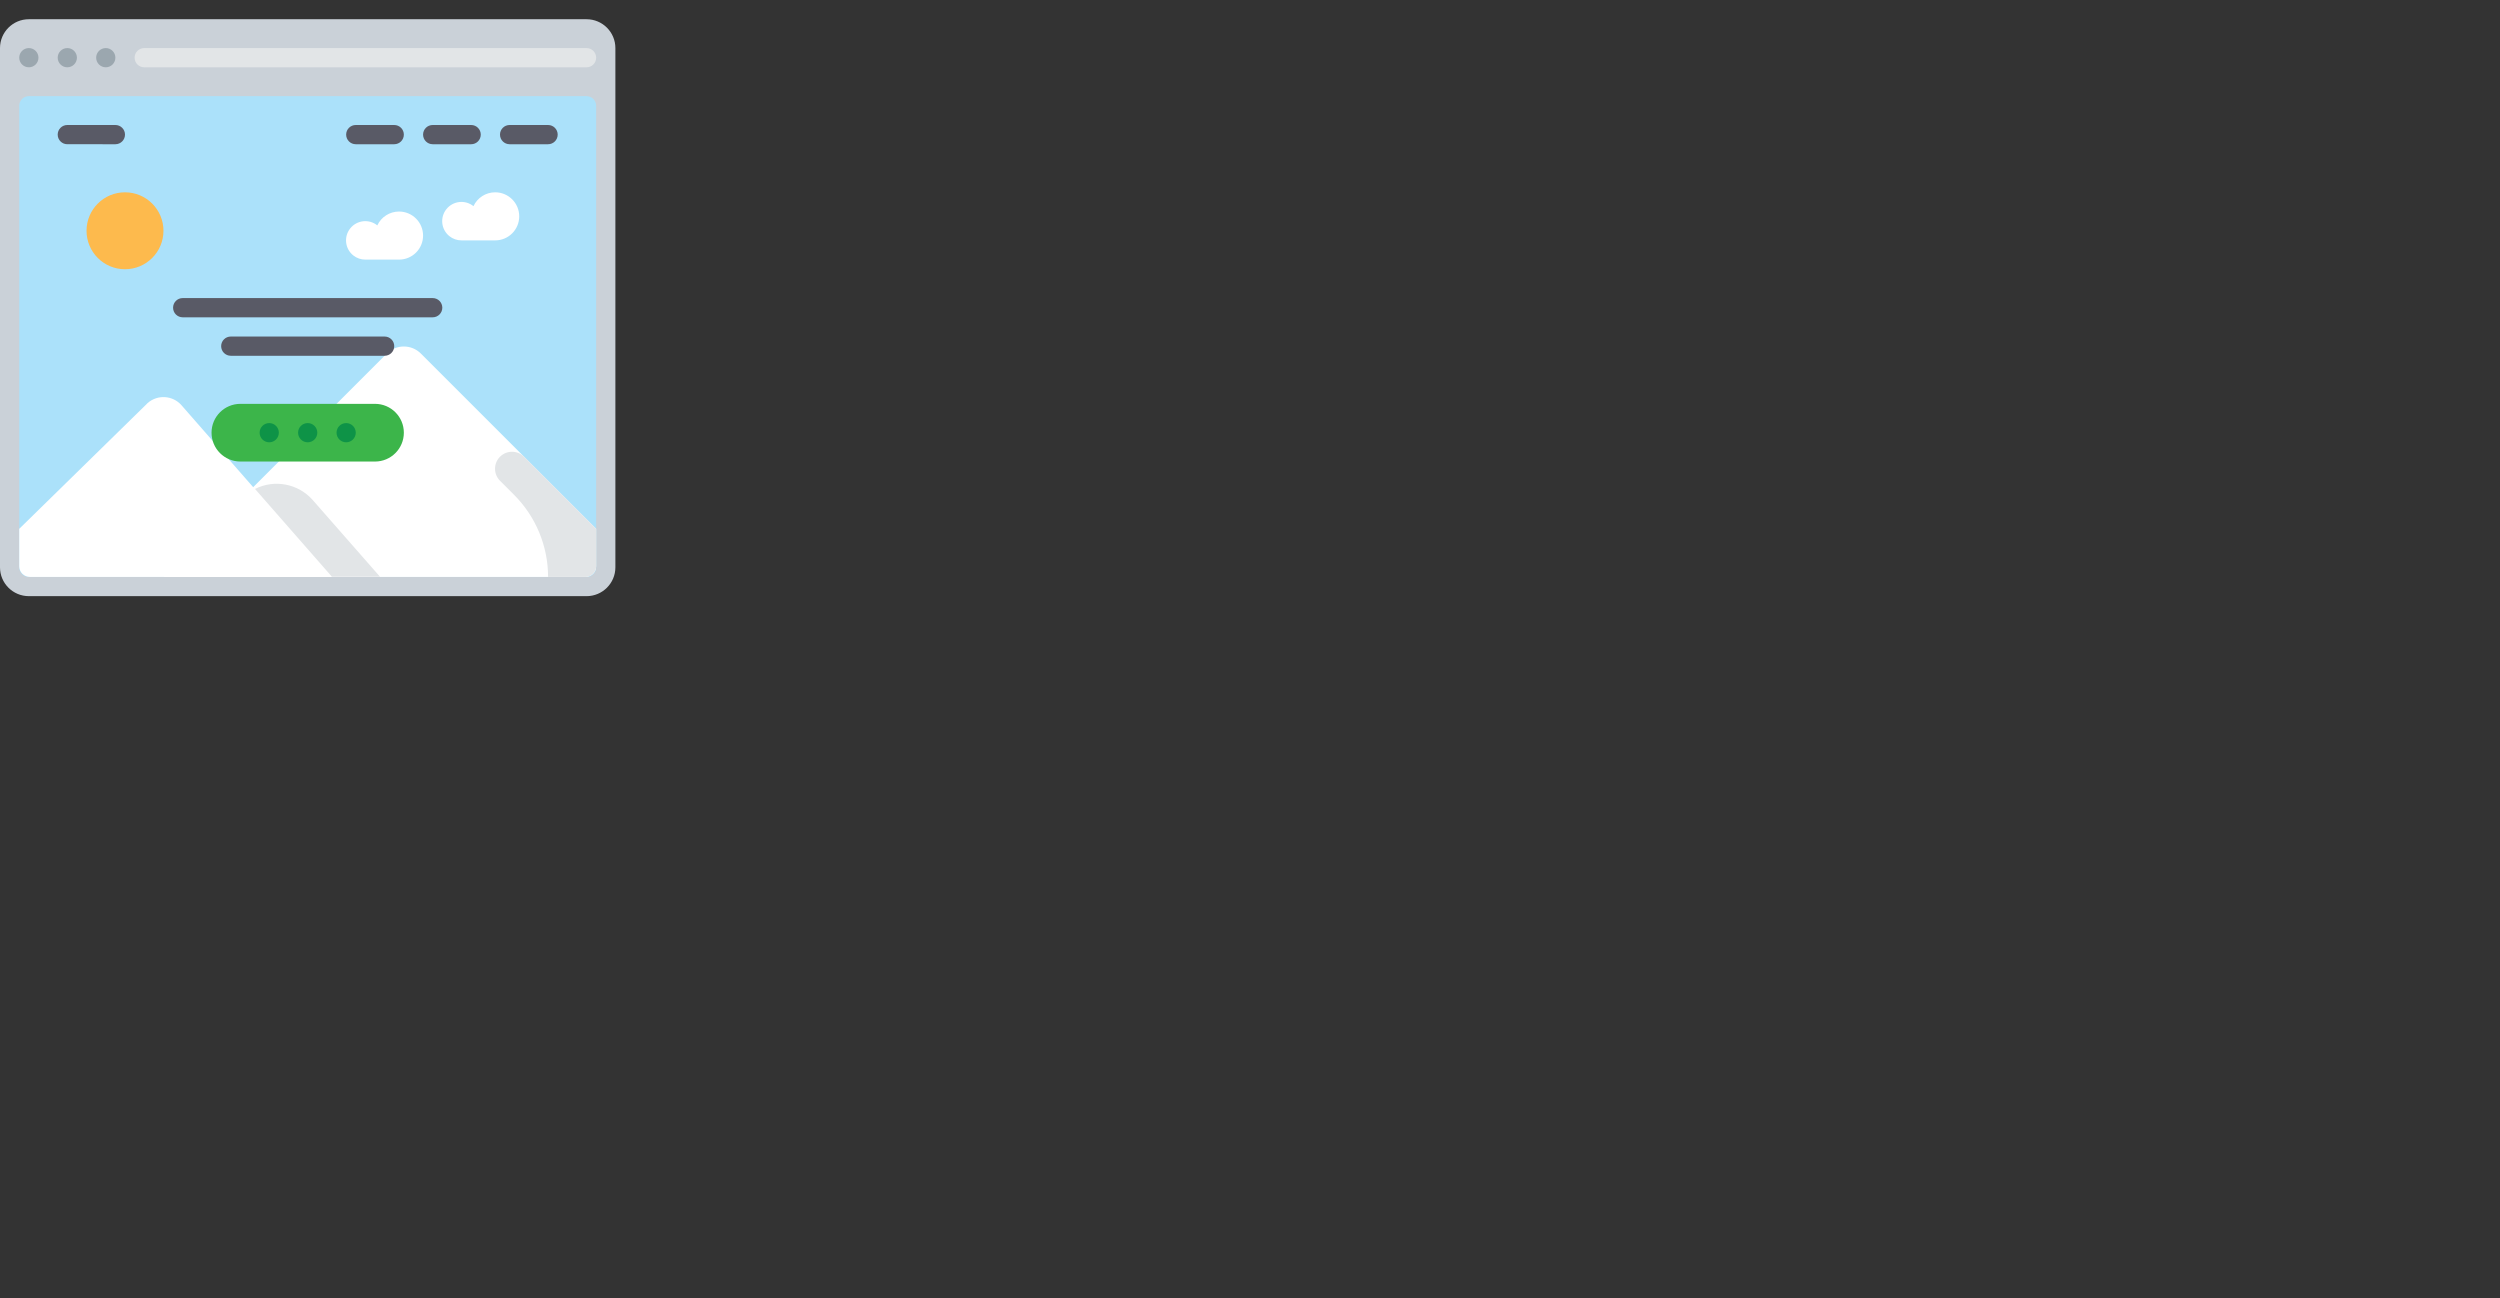 <?xml version="1.0" encoding="iso-8859-1"?>
<!-- Generator: Adobe Illustrator 19.0.0, SVG Export Plug-In . SVG Version: 6.00 Build 0)  -->
<svg version="1.1" id="Layer_1" xmlns="http://www.w3.org/2000/svg" xmlns:xlink="http://www.w3.org/1999/xlink" x="0px" y="0px"
	 viewBox="0 0 2080 1080" style="enable-background:new 0 0 1080 1080;" xml:space="preserve">
<rect x="0" y="0" width="2080" height="1080" fill="#333333" stroke="none"/>
<path style="fill:#CAD1D8;" d="M24,16h464c13.254,0,24,10.745,24,24v432c0,13.254-10.745,24-24,24H24C10.745,496,0,485.255,0,472V40
	C0,26.745,10.745,16,24,16z"/>
<path style="fill:#ABE1FA;" d="M24,80h464c4.418,0,8,3.582,8,8v384c0,4.418-3.582,8-8,8H24c-4.418,0-8-3.582-8-8V88
	C16,83.582,19.582,80,24,80z"/>
<circle style="fill:#FDBA4D;" cx="103.998" cy="192" r="32"/>
<path style="fill:#FFFFFF;" d="M496,440L350.16,294.16c-7.801-7.82-20.464-7.837-28.284-0.036c-0.012,0.012-0.024,0.024-0.036,0.036
	L136.001,480h351.12c4.905,0,8.88-3.976,8.88-8.88l0,0L496,440L496,440z"/>
<path style="fill:#E2E5E7;" d="M416,380L416,380c-5.513,5.527-5.513,14.473,0,20l11.68,11.68C445.812,429.792,456,454.37,456,480
	h31.12c4.905,0,8.88-3.976,8.88-8.88l0,0V440l-60-60C430.473,374.487,421.527,374.487,416,380z"/>
<path style="fill:#FFFFFF;" d="M24.88,480H276L151.04,337.2c-7.281-8.306-19.916-9.138-28.223-1.857
	c-0.659,0.577-1.279,1.198-1.856,1.857L16,440v31.12C16,476.024,19.976,480,24.88,480L24.88,480z"/>
<path style="fill:#E2E5E7;" d="M260.16,416c-12.049-13.622-31.769-17.401-48-9.2l64,73.04h40L260.16,416z"/>
<g>
	<path style="fill:#FFFFFF;" d="M332,176c-7.755-0.007-14.809,4.488-18.08,11.52c-6.893-5.53-16.962-4.424-22.492,2.468
		c-5.53,6.893-4.424,16.962,2.468,22.492c2.865,2.298,6.432,3.54,10.104,3.52h28c11.046,0,20-8.954,20-20S343.046,176,332,176z"/>
	<path style="fill:#FFFFFF;" d="M412,160c-7.755-0.007-14.809,4.488-18.08,11.52c-6.893-5.53-16.962-4.424-22.492,2.468
		c-5.53,6.893-4.424,16.962,2.468,22.492c2.865,2.298,6.432,3.54,10.104,3.52h28c11.046,0,20-8.954,20-20S423.046,160,412,160z"/>
</g>
<path style="fill:#3CB54A;" d="M200.001,336h112c13.254,0,24,10.745,24,24l0,0c0,13.254-10.745,24-24,24h-112
	c-13.254,0-24.001-10.745-24.001-24l0,0C176,346.745,186.745,336,200.001,336z"/>
<g>
	<circle style="fill:#0E9347;" cx="256" cy="359.998" r="7.998"/>
	<circle style="fill:#0E9347;" cx="288" cy="359.998" r="7.998"/>
	<circle style="fill:#0E9347;" cx="224" cy="359.998" r="7.998"/>
</g>
<g>
	<circle style="fill:#9BA7AF;" cx="24.002" cy="47.995" r="7.998"/>
	<circle style="fill:#9BA7AF;" cx="56.002" cy="47.995" r="7.998"/>
	<circle style="fill:#9BA7AF;" cx="88.002" cy="47.995" r="7.998"/>
</g>
<g>
	<path style="fill:#595A66;" d="M104,112L104,112c0,4.418-3.582,8-8,8H56c-4.418,0-8-3.582-8-8l0,0c0-4.418,3.582-8.001,8-8.001h40
		C100.418,104,104,107.582,104,112z"/>
	<path style="fill:#595A66;" d="M464,112L464,112c0,4.418-3.582,8-8,8h-32c-4.418,0-8-3.582-8-8l0,0c0-4.418,3.582-8.001,8-8.001h32
		C460.418,104,464,107.582,464,112z"/>
	<path style="fill:#595A66;" d="M400,112L400,112c0,4.418-3.582,8-8,8h-32c-4.418,0-8-3.582-8-8l0,0c0-4.418,3.582-8.001,8-8.001h32
		C396.418,104,400,107.582,400,112z"/>
	<path style="fill:#595A66;" d="M336,112L336,112c0,4.418-3.582,8-8,8h-32c-4.418,0-8-3.582-8-8l0,0c0-4.418,3.582-8.001,8-8.001h32
		C332.418,104,336,107.582,336,112z"/>
</g>
<path style="fill:#E2E5E7;" d="M120,40h368c4.418,0,8,3.582,8,8l0,0c0,4.418-3.582,8-8,8H120c-4.418,0-8-3.582-8-8l0,0
	C112,43.582,115.582,40,120,40z"/>
<g>
	<path style="fill:#595A66;" d="M152.001,248.001h208c4.418,0,8,3.582,8,8.001l0,0c0,4.418-3.582,8-8,8h-208
		c-4.418,0-8.001-3.582-8.001-8l0,0C144,251.582,147.582,248.001,152.001,248.001z"/>
	<path style="fill:#595A66;" d="M192,280h128c4.418,0,8,3.582,8,8l0,0c0,4.418-3.582,8-8,8H192c-4.418,0-8.001-3.582-8.001-8l0,0
		C184.001,283.582,187.582,280,192,280z"/>
</g>
<g>
</g>
<g>
</g>
<g>
</g>
<g>
</g>
<g>
</g>
<g>
</g>
<g>
</g>
<g>
</g>
<g>
</g>
<g>
</g>
<g>
</g>
<g>
</g>
<g>
</g>
<g>
</g>
<g>
</g>
</svg>

